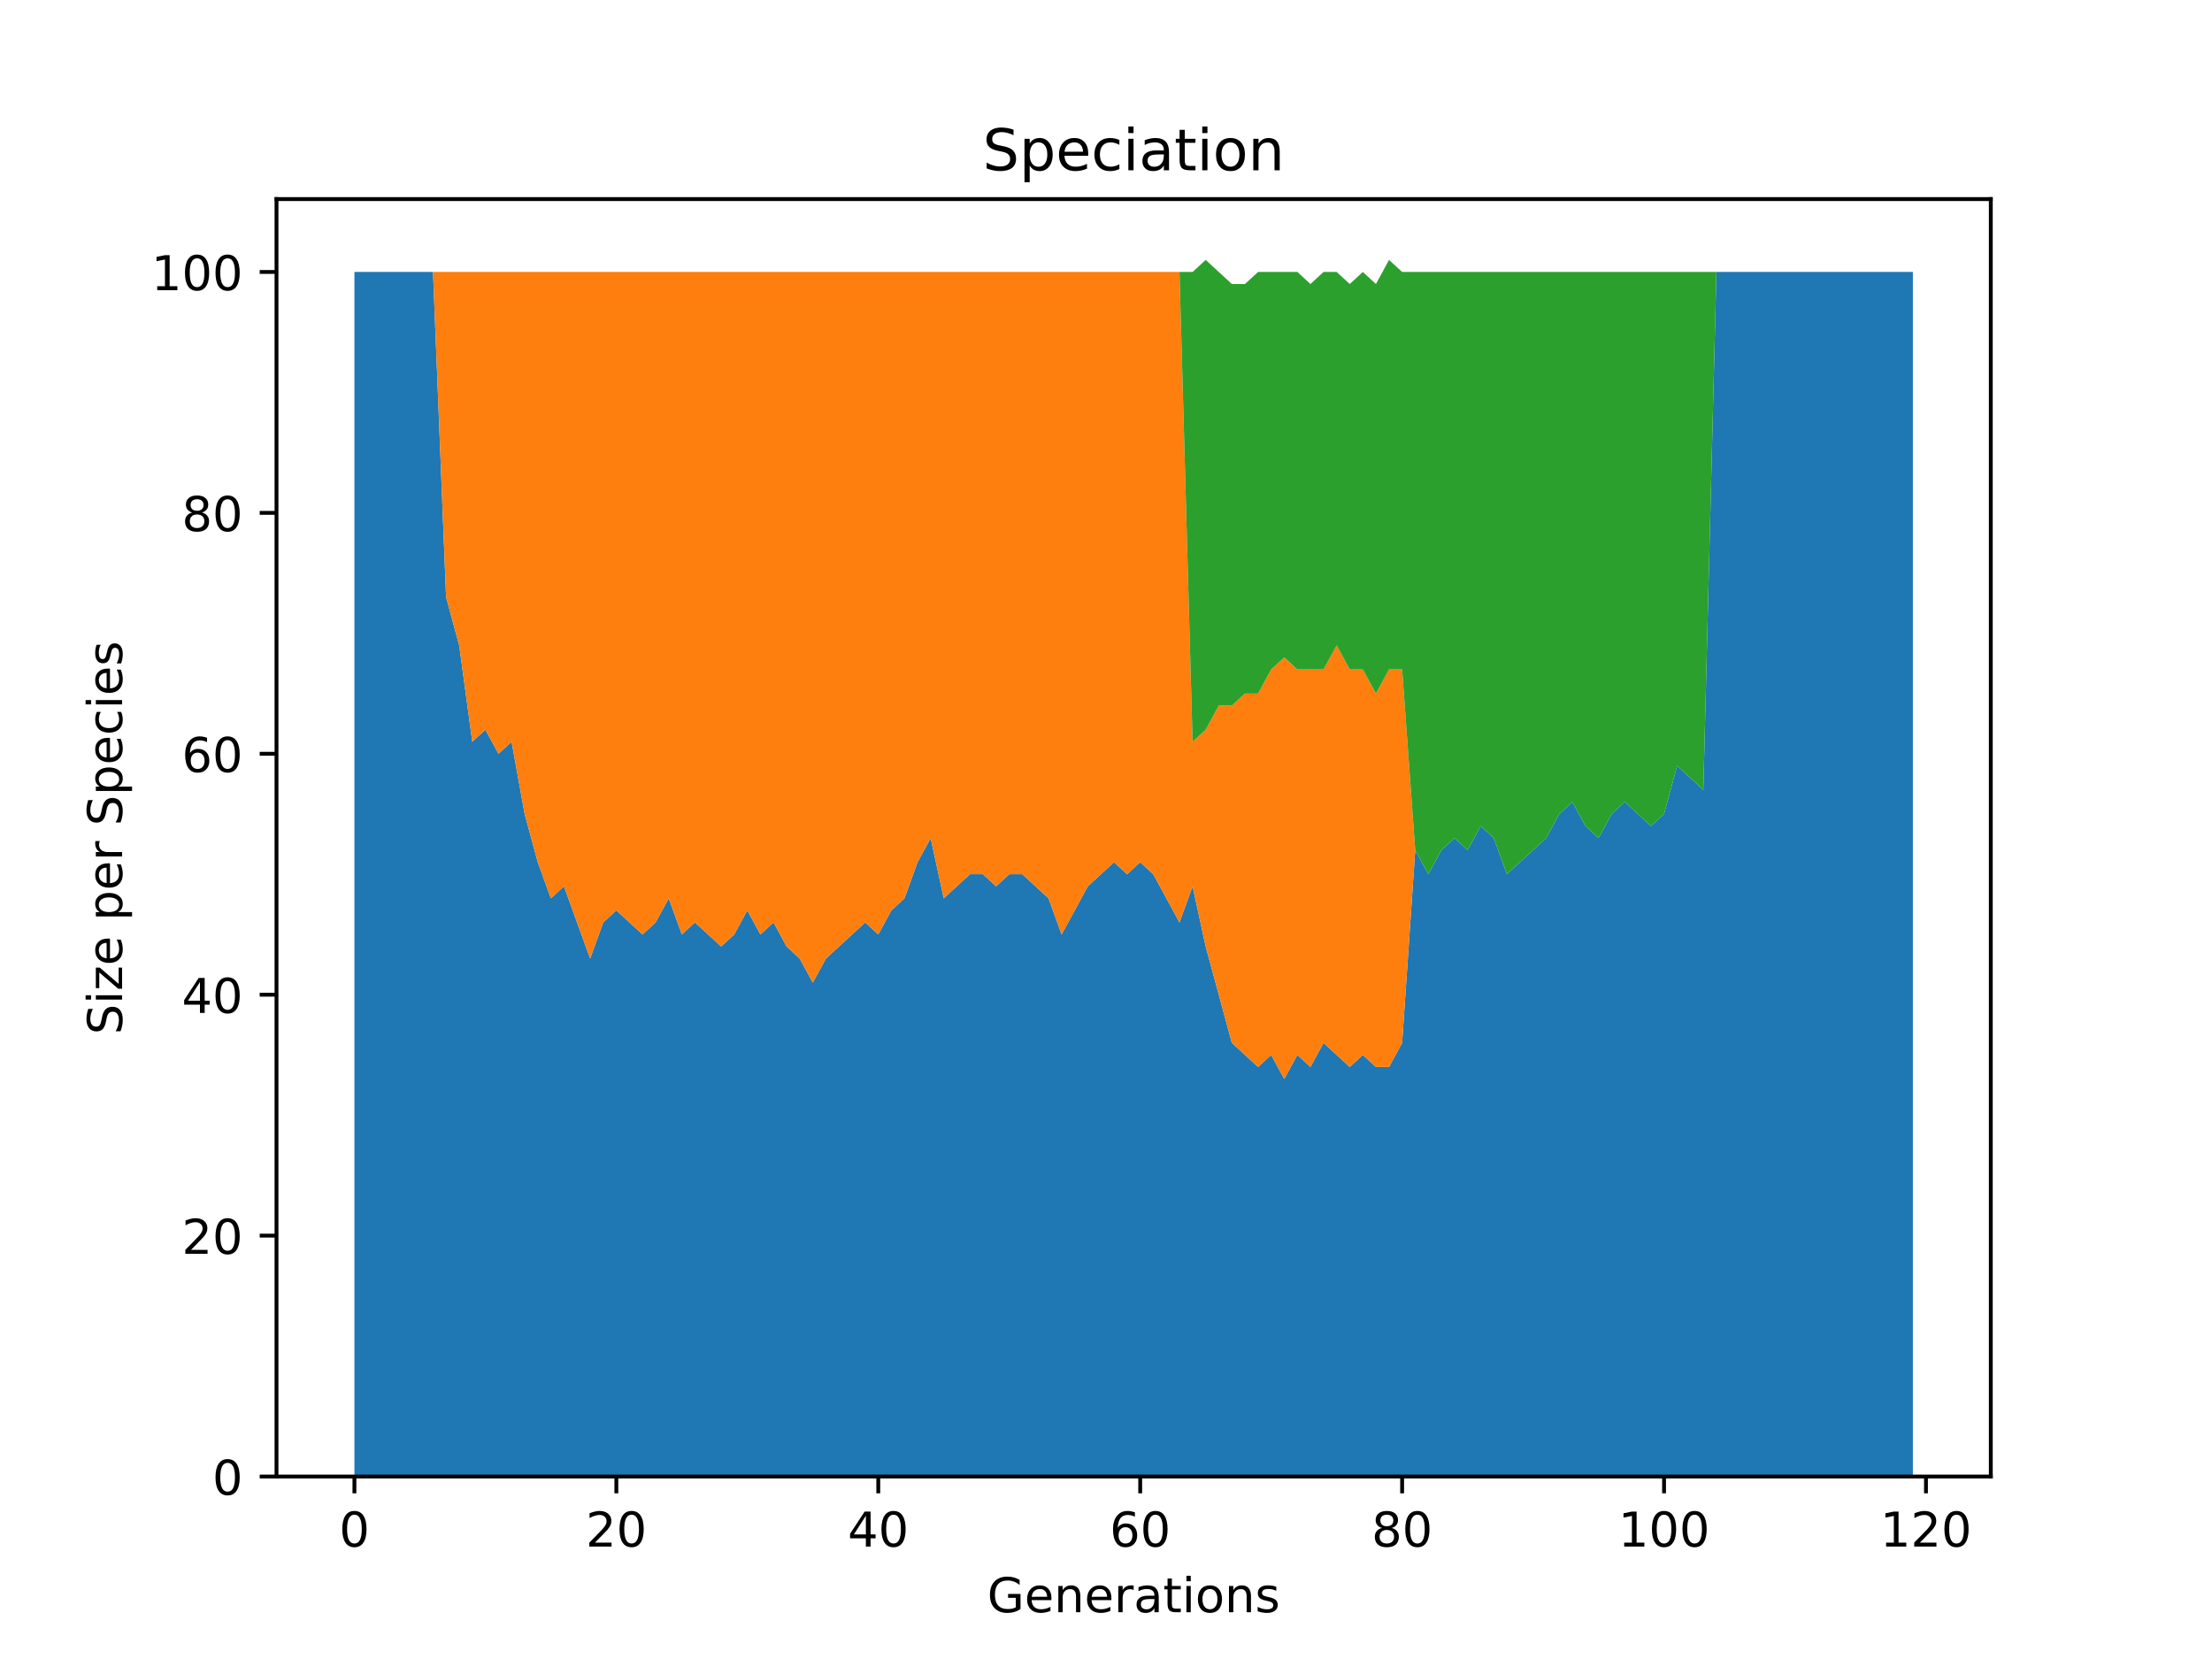 <?xml version="1.0" encoding="utf-8" standalone="no"?>
<!DOCTYPE svg PUBLIC "-//W3C//DTD SVG 1.1//EN"
  "http://www.w3.org/Graphics/SVG/1.1/DTD/svg11.dtd">
<!-- Created with matplotlib (https://matplotlib.org/) -->
<svg height="345.6pt" version="1.1" viewBox="0 0 460.8 345.6" width="460.8pt" xmlns="http://www.w3.org/2000/svg" xmlns:xlink="http://www.w3.org/1999/xlink">
 <defs>
  <style type="text/css">*{stroke-linecap:butt;stroke-linejoin:round;}</style>
 </defs>
 <g id="figure_1">
  <g id="patch_1">
   <path d="M 0 345.6 
L 460.8 345.6 
L 460.8 0 
L 0 0 
z
" style="fill:#ffffff;"/>
  </g>
  <g id="axes_1">
   <g id="patch_2">
    <path d="M 57.6 307.584 
L 414.72 307.584 
L 414.72 41.472 
L 57.6 41.472 
z
" style="fill:#ffffff;"/>
   </g>
   <g id="PolyCollection_1">
    <path clip-path="url(#p648995f7ee)" d="M 73.833 56.653 
L 73.833 307.584 
L 76.561 307.584 
L 79.289 307.584 
L 82.017 307.584 
L 84.745 307.584 
L 87.474 307.584 
L 90.202 307.584 
L 92.93 307.584 
L 95.658 307.584 
L 98.386 307.584 
L 101.115 307.584 
L 103.843 307.584 
L 106.571 307.584 
L 109.299 307.584 
L 112.027 307.584 
L 114.756 307.584 
L 117.484 307.584 
L 120.212 307.584 
L 122.94 307.584 
L 125.668 307.584 
L 128.397 307.584 
L 131.125 307.584 
L 133.853 307.584 
L 136.581 307.584 
L 139.309 307.584 
L 142.037 307.584 
L 144.766 307.584 
L 147.494 307.584 
L 150.222 307.584 
L 152.95 307.584 
L 155.678 307.584 
L 158.407 307.584 
L 161.135 307.584 
L 163.863 307.584 
L 166.591 307.584 
L 169.319 307.584 
L 172.048 307.584 
L 174.776 307.584 
L 177.504 307.584 
L 180.232 307.584 
L 182.96 307.584 
L 185.688 307.584 
L 188.417 307.584 
L 191.145 307.584 
L 193.873 307.584 
L 196.601 307.584 
L 199.329 307.584 
L 202.058 307.584 
L 204.786 307.584 
L 207.514 307.584 
L 210.242 307.584 
L 212.97 307.584 
L 215.699 307.584 
L 218.427 307.584 
L 221.155 307.584 
L 223.883 307.584 
L 226.611 307.584 
L 229.34 307.584 
L 232.068 307.584 
L 234.796 307.584 
L 237.524 307.584 
L 240.252 307.584 
L 242.98 307.584 
L 245.709 307.584 
L 248.437 307.584 
L 251.165 307.584 
L 253.893 307.584 
L 256.621 307.584 
L 259.35 307.584 
L 262.078 307.584 
L 264.806 307.584 
L 267.534 307.584 
L 270.262 307.584 
L 272.991 307.584 
L 275.719 307.584 
L 278.447 307.584 
L 281.175 307.584 
L 283.903 307.584 
L 286.632 307.584 
L 289.36 307.584 
L 292.088 307.584 
L 294.816 307.584 
L 297.544 307.584 
L 300.272 307.584 
L 303.001 307.584 
L 305.729 307.584 
L 308.457 307.584 
L 311.185 307.584 
L 313.913 307.584 
L 316.642 307.584 
L 319.37 307.584 
L 322.098 307.584 
L 324.826 307.584 
L 327.554 307.584 
L 330.283 307.584 
L 333.011 307.584 
L 335.739 307.584 
L 338.467 307.584 
L 341.195 307.584 
L 343.923 307.584 
L 346.652 307.584 
L 349.38 307.584 
L 352.108 307.584 
L 354.836 307.584 
L 357.564 307.584 
L 360.293 307.584 
L 363.021 307.584 
L 365.749 307.584 
L 368.477 307.584 
L 371.205 307.584 
L 373.934 307.584 
L 376.662 307.584 
L 379.39 307.584 
L 382.118 307.584 
L 384.846 307.584 
L 387.575 307.584 
L 390.303 307.584 
L 393.031 307.584 
L 395.759 307.584 
L 398.487 307.584 
L 398.487 56.653 
L 398.487 56.653 
L 395.759 56.653 
L 393.031 56.653 
L 390.303 56.653 
L 387.575 56.653 
L 384.846 56.653 
L 382.118 56.653 
L 379.39 56.653 
L 376.662 56.653 
L 373.934 56.653 
L 371.205 56.653 
L 368.477 56.653 
L 365.749 56.653 
L 363.021 56.653 
L 360.293 56.653 
L 357.564 56.653 
L 354.836 164.554 
L 352.108 162.044 
L 349.38 159.535 
L 346.652 169.572 
L 343.923 172.081 
L 341.195 169.572 
L 338.467 167.063 
L 335.739 169.572 
L 333.011 174.591 
L 330.283 172.081 
L 327.554 167.063 
L 324.826 169.572 
L 322.098 174.591 
L 319.37 177.1 
L 316.642 179.609 
L 313.913 182.119 
L 311.185 174.591 
L 308.457 172.081 
L 305.729 177.1 
L 303.001 174.591 
L 300.272 177.1 
L 297.544 182.119 
L 294.816 177.1 
L 292.088 217.249 
L 289.36 222.268 
L 286.632 222.268 
L 283.903 219.758 
L 281.175 222.268 
L 278.447 219.758 
L 275.719 217.249 
L 272.991 222.268 
L 270.262 219.758 
L 267.534 224.777 
L 264.806 219.758 
L 262.078 222.268 
L 259.35 219.758 
L 256.621 217.249 
L 253.893 207.212 
L 251.165 197.174 
L 248.437 184.628 
L 245.709 192.156 
L 242.98 187.137 
L 240.252 182.119 
L 237.524 179.609 
L 234.796 182.119 
L 232.068 179.609 
L 229.34 182.119 
L 226.611 184.628 
L 223.883 189.647 
L 221.155 194.665 
L 218.427 187.137 
L 215.699 184.628 
L 212.97 182.119 
L 210.242 182.119 
L 207.514 184.628 
L 204.786 182.119 
L 202.058 182.119 
L 199.329 184.628 
L 196.601 187.137 
L 193.873 174.591 
L 191.145 179.609 
L 188.417 187.137 
L 185.688 189.647 
L 182.96 194.665 
L 180.232 192.156 
L 177.504 194.665 
L 174.776 197.174 
L 172.048 199.684 
L 169.319 204.702 
L 166.591 199.684 
L 163.863 197.174 
L 161.135 192.156 
L 158.407 194.665 
L 155.678 189.647 
L 152.95 194.665 
L 150.222 197.174 
L 147.494 194.665 
L 144.766 192.156 
L 142.037 194.665 
L 139.309 187.137 
L 136.581 192.156 
L 133.853 194.665 
L 131.125 192.156 
L 128.397 189.647 
L 125.668 192.156 
L 122.94 199.684 
L 120.212 192.156 
L 117.484 184.628 
L 114.756 187.137 
L 112.027 179.609 
L 109.299 169.572 
L 106.571 154.516 
L 103.843 157.026 
L 101.115 152.007 
L 98.386 154.516 
L 95.658 134.442 
L 92.93 124.405 
L 90.202 56.653 
L 87.474 56.653 
L 84.745 56.653 
L 82.017 56.653 
L 79.289 56.653 
L 76.561 56.653 
L 73.833 56.653 
z
" style="fill:#1f77b4;"/>
   </g>
   <g id="PolyCollection_2">
    <path clip-path="url(#p648995f7ee)" d="M 73.833 56.653 
L 73.833 56.653 
L 76.561 56.653 
L 79.289 56.653 
L 82.017 56.653 
L 84.745 56.653 
L 87.474 56.653 
L 90.202 56.653 
L 92.93 124.405 
L 95.658 134.442 
L 98.386 154.516 
L 101.115 152.007 
L 103.843 157.026 
L 106.571 154.516 
L 109.299 169.572 
L 112.027 179.609 
L 114.756 187.137 
L 117.484 184.628 
L 120.212 192.156 
L 122.94 199.684 
L 125.668 192.156 
L 128.397 189.647 
L 131.125 192.156 
L 133.853 194.665 
L 136.581 192.156 
L 139.309 187.137 
L 142.037 194.665 
L 144.766 192.156 
L 147.494 194.665 
L 150.222 197.174 
L 152.95 194.665 
L 155.678 189.647 
L 158.407 194.665 
L 161.135 192.156 
L 163.863 197.174 
L 166.591 199.684 
L 169.319 204.702 
L 172.048 199.684 
L 174.776 197.174 
L 177.504 194.665 
L 180.232 192.156 
L 182.96 194.665 
L 185.688 189.647 
L 188.417 187.137 
L 191.145 179.609 
L 193.873 174.591 
L 196.601 187.137 
L 199.329 184.628 
L 202.058 182.119 
L 204.786 182.119 
L 207.514 184.628 
L 210.242 182.119 
L 212.97 182.119 
L 215.699 184.628 
L 218.427 187.137 
L 221.155 194.665 
L 223.883 189.647 
L 226.611 184.628 
L 229.34 182.119 
L 232.068 179.609 
L 234.796 182.119 
L 237.524 179.609 
L 240.252 182.119 
L 242.98 187.137 
L 245.709 192.156 
L 248.437 184.628 
L 251.165 197.174 
L 253.893 207.212 
L 256.621 217.249 
L 259.35 219.758 
L 262.078 222.268 
L 264.806 219.758 
L 267.534 224.777 
L 270.262 219.758 
L 272.991 222.268 
L 275.719 217.249 
L 278.447 219.758 
L 281.175 222.268 
L 283.903 219.758 
L 286.632 222.268 
L 289.36 222.268 
L 292.088 217.249 
L 294.816 177.1 
L 297.544 182.119 
L 300.272 177.1 
L 303.001 174.591 
L 305.729 177.1 
L 308.457 172.081 
L 311.185 174.591 
L 313.913 182.119 
L 316.642 179.609 
L 319.37 177.1 
L 322.098 174.591 
L 324.826 169.572 
L 327.554 167.063 
L 330.283 172.081 
L 333.011 174.591 
L 335.739 169.572 
L 338.467 167.063 
L 341.195 169.572 
L 343.923 172.081 
L 346.652 169.572 
L 349.38 159.535 
L 352.108 162.044 
L 354.836 164.554 
L 357.564 56.653 
L 360.293 56.653 
L 363.021 56.653 
L 365.749 56.653 
L 368.477 56.653 
L 371.205 56.653 
L 373.934 56.653 
L 376.662 56.653 
L 379.39 56.653 
L 382.118 56.653 
L 384.846 56.653 
L 387.575 56.653 
L 390.303 56.653 
L 393.031 56.653 
L 395.759 56.653 
L 398.487 56.653 
L 398.487 56.653 
L 398.487 56.653 
L 395.759 56.653 
L 393.031 56.653 
L 390.303 56.653 
L 387.575 56.653 
L 384.846 56.653 
L 382.118 56.653 
L 379.39 56.653 
L 376.662 56.653 
L 373.934 56.653 
L 371.205 56.653 
L 368.477 56.653 
L 365.749 56.653 
L 363.021 56.653 
L 360.293 56.653 
L 357.564 56.653 
L 354.836 164.554 
L 352.108 162.044 
L 349.38 159.535 
L 346.652 169.572 
L 343.923 172.081 
L 341.195 169.572 
L 338.467 167.063 
L 335.739 169.572 
L 333.011 174.591 
L 330.283 172.081 
L 327.554 167.063 
L 324.826 169.572 
L 322.098 174.591 
L 319.37 177.1 
L 316.642 179.609 
L 313.913 182.119 
L 311.185 174.591 
L 308.457 172.081 
L 305.729 177.1 
L 303.001 174.591 
L 300.272 177.1 
L 297.544 182.119 
L 294.816 177.1 
L 292.088 139.46 
L 289.36 139.46 
L 286.632 144.479 
L 283.903 139.46 
L 281.175 139.46 
L 278.447 134.442 
L 275.719 139.46 
L 272.991 139.46 
L 270.262 139.46 
L 267.534 136.951 
L 264.806 139.46 
L 262.078 144.479 
L 259.35 144.479 
L 256.621 146.988 
L 253.893 146.988 
L 251.165 152.007 
L 248.437 154.516 
L 245.709 56.653 
L 242.98 56.653 
L 240.252 56.653 
L 237.524 56.653 
L 234.796 56.653 
L 232.068 56.653 
L 229.34 56.653 
L 226.611 56.653 
L 223.883 56.653 
L 221.155 56.653 
L 218.427 56.653 
L 215.699 56.653 
L 212.97 56.653 
L 210.242 56.653 
L 207.514 56.653 
L 204.786 56.653 
L 202.058 56.653 
L 199.329 56.653 
L 196.601 56.653 
L 193.873 56.653 
L 191.145 56.653 
L 188.417 56.653 
L 185.688 56.653 
L 182.96 56.653 
L 180.232 56.653 
L 177.504 56.653 
L 174.776 56.653 
L 172.048 56.653 
L 169.319 56.653 
L 166.591 56.653 
L 163.863 56.653 
L 161.135 56.653 
L 158.407 56.653 
L 155.678 56.653 
L 152.95 56.653 
L 150.222 56.653 
L 147.494 56.653 
L 144.766 56.653 
L 142.037 56.653 
L 139.309 56.653 
L 136.581 56.653 
L 133.853 56.653 
L 131.125 56.653 
L 128.397 56.653 
L 125.668 56.653 
L 122.94 56.653 
L 120.212 56.653 
L 117.484 56.653 
L 114.756 56.653 
L 112.027 56.653 
L 109.299 56.653 
L 106.571 56.653 
L 103.843 56.653 
L 101.115 56.653 
L 98.386 56.653 
L 95.658 56.653 
L 92.93 56.653 
L 90.202 56.653 
L 87.474 56.653 
L 84.745 56.653 
L 82.017 56.653 
L 79.289 56.653 
L 76.561 56.653 
L 73.833 56.653 
z
" style="fill:#ff7f0e;"/>
   </g>
   <g id="PolyCollection_3">
    <path clip-path="url(#p648995f7ee)" d="M 73.833 56.653 
L 73.833 56.653 
L 76.561 56.653 
L 79.289 56.653 
L 82.017 56.653 
L 84.745 56.653 
L 87.474 56.653 
L 90.202 56.653 
L 92.93 56.653 
L 95.658 56.653 
L 98.386 56.653 
L 101.115 56.653 
L 103.843 56.653 
L 106.571 56.653 
L 109.299 56.653 
L 112.027 56.653 
L 114.756 56.653 
L 117.484 56.653 
L 120.212 56.653 
L 122.94 56.653 
L 125.668 56.653 
L 128.397 56.653 
L 131.125 56.653 
L 133.853 56.653 
L 136.581 56.653 
L 139.309 56.653 
L 142.037 56.653 
L 144.766 56.653 
L 147.494 56.653 
L 150.222 56.653 
L 152.95 56.653 
L 155.678 56.653 
L 158.407 56.653 
L 161.135 56.653 
L 163.863 56.653 
L 166.591 56.653 
L 169.319 56.653 
L 172.048 56.653 
L 174.776 56.653 
L 177.504 56.653 
L 180.232 56.653 
L 182.96 56.653 
L 185.688 56.653 
L 188.417 56.653 
L 191.145 56.653 
L 193.873 56.653 
L 196.601 56.653 
L 199.329 56.653 
L 202.058 56.653 
L 204.786 56.653 
L 207.514 56.653 
L 210.242 56.653 
L 212.97 56.653 
L 215.699 56.653 
L 218.427 56.653 
L 221.155 56.653 
L 223.883 56.653 
L 226.611 56.653 
L 229.34 56.653 
L 232.068 56.653 
L 234.796 56.653 
L 237.524 56.653 
L 240.252 56.653 
L 242.98 56.653 
L 245.709 56.653 
L 248.437 154.516 
L 251.165 152.007 
L 253.893 146.988 
L 256.621 146.988 
L 259.35 144.479 
L 262.078 144.479 
L 264.806 139.46 
L 267.534 136.951 
L 270.262 139.46 
L 272.991 139.46 
L 275.719 139.46 
L 278.447 134.442 
L 281.175 139.46 
L 283.903 139.46 
L 286.632 144.479 
L 289.36 139.46 
L 292.088 139.46 
L 294.816 177.1 
L 297.544 182.119 
L 300.272 177.1 
L 303.001 174.591 
L 305.729 177.1 
L 308.457 172.081 
L 311.185 174.591 
L 313.913 182.119 
L 316.642 179.609 
L 319.37 177.1 
L 322.098 174.591 
L 324.826 169.572 
L 327.554 167.063 
L 330.283 172.081 
L 333.011 174.591 
L 335.739 169.572 
L 338.467 167.063 
L 341.195 169.572 
L 343.923 172.081 
L 346.652 169.572 
L 349.38 159.535 
L 352.108 162.044 
L 354.836 164.554 
L 357.564 56.653 
L 360.293 56.653 
L 363.021 56.653 
L 365.749 56.653 
L 368.477 56.653 
L 371.205 56.653 
L 373.934 56.653 
L 376.662 56.653 
L 379.39 56.653 
L 382.118 56.653 
L 384.846 56.653 
L 387.575 56.653 
L 390.303 56.653 
L 393.031 56.653 
L 395.759 56.653 
L 398.487 56.653 
L 398.487 56.653 
L 398.487 56.653 
L 395.759 56.653 
L 393.031 56.653 
L 390.303 56.653 
L 387.575 56.653 
L 384.846 56.653 
L 382.118 56.653 
L 379.39 56.653 
L 376.662 56.653 
L 373.934 56.653 
L 371.205 56.653 
L 368.477 56.653 
L 365.749 56.653 
L 363.021 56.653 
L 360.293 56.653 
L 357.564 56.653 
L 354.836 56.653 
L 352.108 56.653 
L 349.38 56.653 
L 346.652 56.653 
L 343.923 56.653 
L 341.195 56.653 
L 338.467 56.653 
L 335.739 56.653 
L 333.011 56.653 
L 330.283 56.653 
L 327.554 56.653 
L 324.826 56.653 
L 322.098 56.653 
L 319.37 56.653 
L 316.642 56.653 
L 313.913 56.653 
L 311.185 56.653 
L 308.457 56.653 
L 305.729 56.653 
L 303.001 56.653 
L 300.272 56.653 
L 297.544 56.653 
L 294.816 56.653 
L 292.088 56.653 
L 289.36 54.144 
L 286.632 59.163 
L 283.903 56.653 
L 281.175 59.163 
L 278.447 56.653 
L 275.719 56.653 
L 272.991 59.163 
L 270.262 56.653 
L 267.534 56.653 
L 264.806 56.653 
L 262.078 56.653 
L 259.35 59.163 
L 256.621 59.163 
L 253.893 56.653 
L 251.165 54.144 
L 248.437 56.653 
L 245.709 56.653 
L 242.98 56.653 
L 240.252 56.653 
L 237.524 56.653 
L 234.796 56.653 
L 232.068 56.653 
L 229.34 56.653 
L 226.611 56.653 
L 223.883 56.653 
L 221.155 56.653 
L 218.427 56.653 
L 215.699 56.653 
L 212.97 56.653 
L 210.242 56.653 
L 207.514 56.653 
L 204.786 56.653 
L 202.058 56.653 
L 199.329 56.653 
L 196.601 56.653 
L 193.873 56.653 
L 191.145 56.653 
L 188.417 56.653 
L 185.688 56.653 
L 182.96 56.653 
L 180.232 56.653 
L 177.504 56.653 
L 174.776 56.653 
L 172.048 56.653 
L 169.319 56.653 
L 166.591 56.653 
L 163.863 56.653 
L 161.135 56.653 
L 158.407 56.653 
L 155.678 56.653 
L 152.95 56.653 
L 150.222 56.653 
L 147.494 56.653 
L 144.766 56.653 
L 142.037 56.653 
L 139.309 56.653 
L 136.581 56.653 
L 133.853 56.653 
L 131.125 56.653 
L 128.397 56.653 
L 125.668 56.653 
L 122.94 56.653 
L 120.212 56.653 
L 117.484 56.653 
L 114.756 56.653 
L 112.027 56.653 
L 109.299 56.653 
L 106.571 56.653 
L 103.843 56.653 
L 101.115 56.653 
L 98.386 56.653 
L 95.658 56.653 
L 92.93 56.653 
L 90.202 56.653 
L 87.474 56.653 
L 84.745 56.653 
L 82.017 56.653 
L 79.289 56.653 
L 76.561 56.653 
L 73.833 56.653 
z
" style="fill:#2ca02c;"/>
   </g>
   <g id="matplotlib.axis_1">
    <g id="xtick_1">
     <g id="line2d_1">
      <defs>
       <path d="M 0 0 
L 0 3.5 
" id="ma974fd7ee0" style="stroke:#000000;stroke-width:0.8;"/>
      </defs>
      <g>
       <use style="stroke:#000000;stroke-width:0.8;" x="73.833" xlink:href="#ma974fd7ee0" y="307.584"/>
      </g>
     </g>
     <g id="text_1">
      <!-- 0 -->
      <g transform="translate(70.651 322.182)scale(0.1 -0.1)">
       <defs>
        <path d="M 31.781 66.406 
Q 24.172 66.406 20.328 58.906 
Q 16.5 51.422 16.5 36.375 
Q 16.5 21.391 20.328 13.891 
Q 24.172 6.391 31.781 6.391 
Q 39.453 6.391 43.281 13.891 
Q 47.125 21.391 47.125 36.375 
Q 47.125 51.422 43.281 58.906 
Q 39.453 66.406 31.781 66.406 
z
M 31.781 74.219 
Q 44.047 74.219 50.516 64.516 
Q 56.984 54.828 56.984 36.375 
Q 56.984 17.969 50.516 8.266 
Q 44.047 -1.422 31.781 -1.422 
Q 19.531 -1.422 13.062 8.266 
Q 6.594 17.969 6.594 36.375 
Q 6.594 54.828 13.062 64.516 
Q 19.531 74.219 31.781 74.219 
z
" id="DejaVuSans-48"/>
       </defs>
       <use xlink:href="#DejaVuSans-48"/>
      </g>
     </g>
    </g>
    <g id="xtick_2">
     <g id="line2d_2">
      <g>
       <use style="stroke:#000000;stroke-width:0.8;" x="128.397" xlink:href="#ma974fd7ee0" y="307.584"/>
      </g>
     </g>
     <g id="text_2">
      <!-- 20 -->
      <g transform="translate(122.034 322.182)scale(0.1 -0.1)">
       <defs>
        <path d="M 19.188 8.297 
L 53.609 8.297 
L 53.609 0 
L 7.328 0 
L 7.328 8.297 
Q 12.938 14.109 22.625 23.891 
Q 32.328 33.688 34.812 36.531 
Q 39.547 41.844 41.422 45.531 
Q 43.312 49.219 43.312 52.781 
Q 43.312 58.594 39.234 62.25 
Q 35.156 65.922 28.609 65.922 
Q 23.969 65.922 18.812 64.312 
Q 13.672 62.703 7.812 59.422 
L 7.812 69.391 
Q 13.766 71.781 18.938 73 
Q 24.125 74.219 28.422 74.219 
Q 39.75 74.219 46.484 68.547 
Q 53.219 62.891 53.219 53.422 
Q 53.219 48.922 51.531 44.891 
Q 49.859 40.875 45.406 35.406 
Q 44.188 33.984 37.641 27.219 
Q 31.109 20.453 19.188 8.297 
z
" id="DejaVuSans-50"/>
       </defs>
       <use xlink:href="#DejaVuSans-50"/>
       <use x="63.623" xlink:href="#DejaVuSans-48"/>
      </g>
     </g>
    </g>
    <g id="xtick_3">
     <g id="line2d_3">
      <g>
       <use style="stroke:#000000;stroke-width:0.8;" x="182.96" xlink:href="#ma974fd7ee0" y="307.584"/>
      </g>
     </g>
     <g id="text_3">
      <!-- 40 -->
      <g transform="translate(176.598 322.182)scale(0.1 -0.1)">
       <defs>
        <path d="M 37.797 64.312 
L 12.891 25.391 
L 37.797 25.391 
z
M 35.203 72.906 
L 47.609 72.906 
L 47.609 25.391 
L 58.016 25.391 
L 58.016 17.188 
L 47.609 17.188 
L 47.609 0 
L 37.797 0 
L 37.797 17.188 
L 4.891 17.188 
L 4.891 26.703 
z
" id="DejaVuSans-52"/>
       </defs>
       <use xlink:href="#DejaVuSans-52"/>
       <use x="63.623" xlink:href="#DejaVuSans-48"/>
      </g>
     </g>
    </g>
    <g id="xtick_4">
     <g id="line2d_4">
      <g>
       <use style="stroke:#000000;stroke-width:0.8;" x="237.524" xlink:href="#ma974fd7ee0" y="307.584"/>
      </g>
     </g>
     <g id="text_4">
      <!-- 60 -->
      <g transform="translate(231.162 322.182)scale(0.1 -0.1)">
       <defs>
        <path d="M 33.016 40.375 
Q 26.375 40.375 22.484 35.828 
Q 18.609 31.297 18.609 23.391 
Q 18.609 15.531 22.484 10.953 
Q 26.375 6.391 33.016 6.391 
Q 39.656 6.391 43.531 10.953 
Q 47.406 15.531 47.406 23.391 
Q 47.406 31.297 43.531 35.828 
Q 39.656 40.375 33.016 40.375 
z
M 52.594 71.297 
L 52.594 62.312 
Q 48.875 64.062 45.094 64.984 
Q 41.312 65.922 37.594 65.922 
Q 27.828 65.922 22.672 59.328 
Q 17.531 52.734 16.797 39.406 
Q 19.672 43.656 24.016 45.922 
Q 28.375 48.188 33.594 48.188 
Q 44.578 48.188 50.953 41.516 
Q 57.328 34.859 57.328 23.391 
Q 57.328 12.156 50.688 5.359 
Q 44.047 -1.422 33.016 -1.422 
Q 20.359 -1.422 13.672 8.266 
Q 6.984 17.969 6.984 36.375 
Q 6.984 53.656 15.188 63.938 
Q 23.391 74.219 37.203 74.219 
Q 40.922 74.219 44.703 73.484 
Q 48.484 72.75 52.594 71.297 
z
" id="DejaVuSans-54"/>
       </defs>
       <use xlink:href="#DejaVuSans-54"/>
       <use x="63.623" xlink:href="#DejaVuSans-48"/>
      </g>
     </g>
    </g>
    <g id="xtick_5">
     <g id="line2d_5">
      <g>
       <use style="stroke:#000000;stroke-width:0.8;" x="292.088" xlink:href="#ma974fd7ee0" y="307.584"/>
      </g>
     </g>
     <g id="text_5">
      <!-- 80 -->
      <g transform="translate(285.725 322.182)scale(0.1 -0.1)">
       <defs>
        <path d="M 31.781 34.625 
Q 24.75 34.625 20.719 30.859 
Q 16.703 27.094 16.703 20.516 
Q 16.703 13.922 20.719 10.156 
Q 24.75 6.391 31.781 6.391 
Q 38.812 6.391 42.859 10.172 
Q 46.922 13.969 46.922 20.516 
Q 46.922 27.094 42.891 30.859 
Q 38.875 34.625 31.781 34.625 
z
M 21.922 38.812 
Q 15.578 40.375 12.031 44.719 
Q 8.5 49.078 8.5 55.328 
Q 8.5 64.062 14.719 69.141 
Q 20.953 74.219 31.781 74.219 
Q 42.672 74.219 48.875 69.141 
Q 55.078 64.062 55.078 55.328 
Q 55.078 49.078 51.531 44.719 
Q 48 40.375 41.703 38.812 
Q 48.828 37.156 52.797 32.312 
Q 56.781 27.484 56.781 20.516 
Q 56.781 9.906 50.312 4.234 
Q 43.844 -1.422 31.781 -1.422 
Q 19.734 -1.422 13.25 4.234 
Q 6.781 9.906 6.781 20.516 
Q 6.781 27.484 10.781 32.312 
Q 14.797 37.156 21.922 38.812 
z
M 18.312 54.391 
Q 18.312 48.734 21.844 45.562 
Q 25.391 42.391 31.781 42.391 
Q 38.141 42.391 41.719 45.562 
Q 45.312 48.734 45.312 54.391 
Q 45.312 60.062 41.719 63.234 
Q 38.141 66.406 31.781 66.406 
Q 25.391 66.406 21.844 63.234 
Q 18.312 60.062 18.312 54.391 
z
" id="DejaVuSans-56"/>
       </defs>
       <use xlink:href="#DejaVuSans-56"/>
       <use x="63.623" xlink:href="#DejaVuSans-48"/>
      </g>
     </g>
    </g>
    <g id="xtick_6">
     <g id="line2d_6">
      <g>
       <use style="stroke:#000000;stroke-width:0.8;" x="346.652" xlink:href="#ma974fd7ee0" y="307.584"/>
      </g>
     </g>
     <g id="text_6">
      <!-- 100 -->
      <g transform="translate(337.108 322.182)scale(0.1 -0.1)">
       <defs>
        <path d="M 12.406 8.297 
L 28.516 8.297 
L 28.516 63.922 
L 10.984 60.406 
L 10.984 69.391 
L 28.422 72.906 
L 38.281 72.906 
L 38.281 8.297 
L 54.391 8.297 
L 54.391 0 
L 12.406 0 
z
" id="DejaVuSans-49"/>
       </defs>
       <use xlink:href="#DejaVuSans-49"/>
       <use x="63.623" xlink:href="#DejaVuSans-48"/>
       <use x="127.246" xlink:href="#DejaVuSans-48"/>
      </g>
     </g>
    </g>
    <g id="xtick_7">
     <g id="line2d_7">
      <g>
       <use style="stroke:#000000;stroke-width:0.8;" x="401.215" xlink:href="#ma974fd7ee0" y="307.584"/>
      </g>
     </g>
     <g id="text_7">
      <!-- 120 -->
      <g transform="translate(391.672 322.182)scale(0.1 -0.1)">
       <use xlink:href="#DejaVuSans-49"/>
       <use x="63.623" xlink:href="#DejaVuSans-50"/>
       <use x="127.246" xlink:href="#DejaVuSans-48"/>
      </g>
     </g>
    </g>
    <g id="text_8">
     <!-- Generations -->
     <g transform="translate(205.662 335.861)scale(0.1 -0.1)">
      <defs>
       <path d="M 59.516 10.406 
L 59.516 29.984 
L 43.406 29.984 
L 43.406 38.094 
L 69.281 38.094 
L 69.281 6.781 
Q 63.578 2.734 56.688 0.656 
Q 49.812 -1.422 42 -1.422 
Q 24.906 -1.422 15.25 8.562 
Q 5.609 18.562 5.609 36.375 
Q 5.609 54.25 15.25 64.234 
Q 24.906 74.219 42 74.219 
Q 49.125 74.219 55.547 72.453 
Q 61.969 70.703 67.391 67.281 
L 67.391 56.781 
Q 61.922 61.422 55.766 63.766 
Q 49.609 66.109 42.828 66.109 
Q 29.438 66.109 22.719 58.641 
Q 16.016 51.172 16.016 36.375 
Q 16.016 21.625 22.719 14.156 
Q 29.438 6.688 42.828 6.688 
Q 48.047 6.688 52.141 7.594 
Q 56.25 8.5 59.516 10.406 
z
" id="DejaVuSans-71"/>
       <path d="M 56.203 29.594 
L 56.203 25.203 
L 14.891 25.203 
Q 15.484 15.922 20.484 11.062 
Q 25.484 6.203 34.422 6.203 
Q 39.594 6.203 44.453 7.469 
Q 49.312 8.734 54.109 11.281 
L 54.109 2.781 
Q 49.266 0.734 44.188 -0.344 
Q 39.109 -1.422 33.891 -1.422 
Q 20.797 -1.422 13.156 6.188 
Q 5.516 13.812 5.516 26.812 
Q 5.516 40.234 12.766 48.109 
Q 20.016 56 32.328 56 
Q 43.359 56 49.781 48.891 
Q 56.203 41.797 56.203 29.594 
z
M 47.219 32.234 
Q 47.125 39.594 43.094 43.984 
Q 39.062 48.391 32.422 48.391 
Q 24.906 48.391 20.391 44.141 
Q 15.875 39.891 15.188 32.172 
z
" id="DejaVuSans-101"/>
       <path d="M 54.891 33.016 
L 54.891 0 
L 45.906 0 
L 45.906 32.719 
Q 45.906 40.484 42.875 44.328 
Q 39.844 48.188 33.797 48.188 
Q 26.516 48.188 22.312 43.547 
Q 18.109 38.922 18.109 30.906 
L 18.109 0 
L 9.078 0 
L 9.078 54.688 
L 18.109 54.688 
L 18.109 46.188 
Q 21.344 51.125 25.703 53.562 
Q 30.078 56 35.797 56 
Q 45.219 56 50.047 50.172 
Q 54.891 44.344 54.891 33.016 
z
" id="DejaVuSans-110"/>
       <path d="M 41.109 46.297 
Q 39.594 47.172 37.812 47.578 
Q 36.031 48 33.891 48 
Q 26.266 48 22.188 43.047 
Q 18.109 38.094 18.109 28.812 
L 18.109 0 
L 9.078 0 
L 9.078 54.688 
L 18.109 54.688 
L 18.109 46.188 
Q 20.953 51.172 25.484 53.578 
Q 30.031 56 36.531 56 
Q 37.453 56 38.578 55.875 
Q 39.703 55.766 41.062 55.516 
z
" id="DejaVuSans-114"/>
       <path d="M 34.281 27.484 
Q 23.391 27.484 19.188 25 
Q 14.984 22.516 14.984 16.5 
Q 14.984 11.719 18.141 8.906 
Q 21.297 6.109 26.703 6.109 
Q 34.188 6.109 38.703 11.406 
Q 43.219 16.703 43.219 25.484 
L 43.219 27.484 
z
M 52.203 31.203 
L 52.203 0 
L 43.219 0 
L 43.219 8.297 
Q 40.141 3.328 35.547 0.953 
Q 30.953 -1.422 24.312 -1.422 
Q 15.922 -1.422 10.953 3.297 
Q 6 8.016 6 15.922 
Q 6 25.141 12.172 29.828 
Q 18.359 34.516 30.609 34.516 
L 43.219 34.516 
L 43.219 35.406 
Q 43.219 41.609 39.141 45 
Q 35.062 48.391 27.688 48.391 
Q 23 48.391 18.547 47.266 
Q 14.109 46.141 10.016 43.891 
L 10.016 52.203 
Q 14.938 54.109 19.578 55.047 
Q 24.219 56 28.609 56 
Q 40.484 56 46.344 49.844 
Q 52.203 43.703 52.203 31.203 
z
" id="DejaVuSans-97"/>
       <path d="M 18.312 70.219 
L 18.312 54.688 
L 36.812 54.688 
L 36.812 47.703 
L 18.312 47.703 
L 18.312 18.016 
Q 18.312 11.328 20.141 9.422 
Q 21.969 7.516 27.594 7.516 
L 36.812 7.516 
L 36.812 0 
L 27.594 0 
Q 17.188 0 13.234 3.875 
Q 9.281 7.766 9.281 18.016 
L 9.281 47.703 
L 2.688 47.703 
L 2.688 54.688 
L 9.281 54.688 
L 9.281 70.219 
z
" id="DejaVuSans-116"/>
       <path d="M 9.422 54.688 
L 18.406 54.688 
L 18.406 0 
L 9.422 0 
z
M 9.422 75.984 
L 18.406 75.984 
L 18.406 64.594 
L 9.422 64.594 
z
" id="DejaVuSans-105"/>
       <path d="M 30.609 48.391 
Q 23.391 48.391 19.188 42.75 
Q 14.984 37.109 14.984 27.297 
Q 14.984 17.484 19.156 11.844 
Q 23.344 6.203 30.609 6.203 
Q 37.797 6.203 41.984 11.859 
Q 46.188 17.531 46.188 27.297 
Q 46.188 37.016 41.984 42.703 
Q 37.797 48.391 30.609 48.391 
z
M 30.609 56 
Q 42.328 56 49.016 48.375 
Q 55.719 40.766 55.719 27.297 
Q 55.719 13.875 49.016 6.219 
Q 42.328 -1.422 30.609 -1.422 
Q 18.844 -1.422 12.172 6.219 
Q 5.516 13.875 5.516 27.297 
Q 5.516 40.766 12.172 48.375 
Q 18.844 56 30.609 56 
z
" id="DejaVuSans-111"/>
       <path d="M 44.281 53.078 
L 44.281 44.578 
Q 40.484 46.531 36.375 47.5 
Q 32.281 48.484 27.875 48.484 
Q 21.188 48.484 17.844 46.438 
Q 14.5 44.391 14.5 40.281 
Q 14.5 37.156 16.891 35.375 
Q 19.281 33.594 26.516 31.984 
L 29.594 31.297 
Q 39.156 29.25 43.188 25.516 
Q 47.219 21.781 47.219 15.094 
Q 47.219 7.469 41.188 3.016 
Q 35.156 -1.422 24.609 -1.422 
Q 20.219 -1.422 15.453 -0.562 
Q 10.688 0.297 5.422 2 
L 5.422 11.281 
Q 10.406 8.688 15.234 7.391 
Q 20.062 6.109 24.812 6.109 
Q 31.156 6.109 34.562 8.281 
Q 37.984 10.453 37.984 14.406 
Q 37.984 18.062 35.516 20.016 
Q 33.062 21.969 24.703 23.781 
L 21.578 24.516 
Q 13.234 26.266 9.516 29.906 
Q 5.812 33.547 5.812 39.891 
Q 5.812 47.609 11.281 51.797 
Q 16.75 56 26.812 56 
Q 31.781 56 36.172 55.266 
Q 40.578 54.547 44.281 53.078 
z
" id="DejaVuSans-115"/>
      </defs>
      <use xlink:href="#DejaVuSans-71"/>
      <use x="77.49" xlink:href="#DejaVuSans-101"/>
      <use x="139.014" xlink:href="#DejaVuSans-110"/>
      <use x="202.393" xlink:href="#DejaVuSans-101"/>
      <use x="263.916" xlink:href="#DejaVuSans-114"/>
      <use x="305.029" xlink:href="#DejaVuSans-97"/>
      <use x="366.309" xlink:href="#DejaVuSans-116"/>
      <use x="405.518" xlink:href="#DejaVuSans-105"/>
      <use x="433.301" xlink:href="#DejaVuSans-111"/>
      <use x="494.482" xlink:href="#DejaVuSans-110"/>
      <use x="557.861" xlink:href="#DejaVuSans-115"/>
     </g>
    </g>
   </g>
   <g id="matplotlib.axis_2">
    <g id="ytick_1">
     <g id="line2d_8">
      <defs>
       <path d="M 0 0 
L -3.5 0 
" id="m5c49c559a1" style="stroke:#000000;stroke-width:0.8;"/>
      </defs>
      <g>
       <use style="stroke:#000000;stroke-width:0.8;" x="57.6" xlink:href="#m5c49c559a1" y="307.584"/>
      </g>
     </g>
     <g id="text_9">
      <!-- 0 -->
      <g transform="translate(44.237 311.383)scale(0.1 -0.1)">
       <use xlink:href="#DejaVuSans-48"/>
      </g>
     </g>
    </g>
    <g id="ytick_2">
     <g id="line2d_9">
      <g>
       <use style="stroke:#000000;stroke-width:0.8;" x="57.6" xlink:href="#m5c49c559a1" y="257.398"/>
      </g>
     </g>
     <g id="text_10">
      <!-- 20 -->
      <g transform="translate(37.875 261.197)scale(0.1 -0.1)">
       <use xlink:href="#DejaVuSans-50"/>
       <use x="63.623" xlink:href="#DejaVuSans-48"/>
      </g>
     </g>
    </g>
    <g id="ytick_3">
     <g id="line2d_10">
      <g>
       <use style="stroke:#000000;stroke-width:0.8;" x="57.6" xlink:href="#m5c49c559a1" y="207.212"/>
      </g>
     </g>
     <g id="text_11">
      <!-- 40 -->
      <g transform="translate(37.875 211.011)scale(0.1 -0.1)">
       <use xlink:href="#DejaVuSans-52"/>
       <use x="63.623" xlink:href="#DejaVuSans-48"/>
      </g>
     </g>
    </g>
    <g id="ytick_4">
     <g id="line2d_11">
      <g>
       <use style="stroke:#000000;stroke-width:0.8;" x="57.6" xlink:href="#m5c49c559a1" y="157.026"/>
      </g>
     </g>
     <g id="text_12">
      <!-- 60 -->
      <g transform="translate(37.875 160.825)scale(0.1 -0.1)">
       <use xlink:href="#DejaVuSans-54"/>
       <use x="63.623" xlink:href="#DejaVuSans-48"/>
      </g>
     </g>
    </g>
    <g id="ytick_5">
     <g id="line2d_12">
      <g>
       <use style="stroke:#000000;stroke-width:0.8;" x="57.6" xlink:href="#m5c49c559a1" y="106.839"/>
      </g>
     </g>
     <g id="text_13">
      <!-- 80 -->
      <g transform="translate(37.875 110.639)scale(0.1 -0.1)">
       <use xlink:href="#DejaVuSans-56"/>
       <use x="63.623" xlink:href="#DejaVuSans-48"/>
      </g>
     </g>
    </g>
    <g id="ytick_6">
     <g id="line2d_13">
      <g>
       <use style="stroke:#000000;stroke-width:0.8;" x="57.6" xlink:href="#m5c49c559a1" y="56.653"/>
      </g>
     </g>
     <g id="text_14">
      <!-- 100 -->
      <g transform="translate(31.512 60.453)scale(0.1 -0.1)">
       <use xlink:href="#DejaVuSans-49"/>
       <use x="63.623" xlink:href="#DejaVuSans-48"/>
       <use x="127.246" xlink:href="#DejaVuSans-48"/>
      </g>
     </g>
    </g>
    <g id="text_15">
     <!-- Size per Species -->
     <g transform="translate(25.433 215.521)rotate(-90)scale(0.1 -0.1)">
      <defs>
       <path d="M 53.516 70.516 
L 53.516 60.891 
Q 47.906 63.578 42.922 64.891 
Q 37.938 66.219 33.297 66.219 
Q 25.25 66.219 20.875 63.094 
Q 16.5 59.969 16.5 54.203 
Q 16.5 49.359 19.406 46.891 
Q 22.312 44.438 30.422 42.922 
L 36.375 41.703 
Q 47.406 39.594 52.656 34.297 
Q 57.906 29 57.906 20.125 
Q 57.906 9.516 50.797 4.047 
Q 43.703 -1.422 29.984 -1.422 
Q 24.812 -1.422 18.969 -0.25 
Q 13.141 0.922 6.891 3.219 
L 6.891 13.375 
Q 12.891 10.016 18.656 8.297 
Q 24.422 6.594 29.984 6.594 
Q 38.422 6.594 43.016 9.906 
Q 47.609 13.234 47.609 19.391 
Q 47.609 24.75 44.312 27.781 
Q 41.016 30.812 33.5 32.328 
L 27.484 33.5 
Q 16.453 35.688 11.516 40.375 
Q 6.594 45.062 6.594 53.422 
Q 6.594 63.094 13.406 68.656 
Q 20.219 74.219 32.172 74.219 
Q 37.312 74.219 42.625 73.281 
Q 47.953 72.359 53.516 70.516 
z
" id="DejaVuSans-83"/>
       <path d="M 5.516 54.688 
L 48.188 54.688 
L 48.188 46.484 
L 14.406 7.172 
L 48.188 7.172 
L 48.188 0 
L 4.297 0 
L 4.297 8.203 
L 38.094 47.516 
L 5.516 47.516 
z
" id="DejaVuSans-122"/>
       <path id="DejaVuSans-32"/>
       <path d="M 18.109 8.203 
L 18.109 -20.797 
L 9.078 -20.797 
L 9.078 54.688 
L 18.109 54.688 
L 18.109 46.391 
Q 20.953 51.266 25.266 53.625 
Q 29.594 56 35.594 56 
Q 45.562 56 51.781 48.094 
Q 58.016 40.188 58.016 27.297 
Q 58.016 14.406 51.781 6.484 
Q 45.562 -1.422 35.594 -1.422 
Q 29.594 -1.422 25.266 0.953 
Q 20.953 3.328 18.109 8.203 
z
M 48.688 27.297 
Q 48.688 37.203 44.609 42.844 
Q 40.531 48.484 33.406 48.484 
Q 26.266 48.484 22.188 42.844 
Q 18.109 37.203 18.109 27.297 
Q 18.109 17.391 22.188 11.75 
Q 26.266 6.109 33.406 6.109 
Q 40.531 6.109 44.609 11.75 
Q 48.688 17.391 48.688 27.297 
z
" id="DejaVuSans-112"/>
       <path d="M 48.781 52.594 
L 48.781 44.188 
Q 44.969 46.297 41.141 47.344 
Q 37.312 48.391 33.406 48.391 
Q 24.656 48.391 19.812 42.844 
Q 14.984 37.312 14.984 27.297 
Q 14.984 17.281 19.812 11.734 
Q 24.656 6.203 33.406 6.203 
Q 37.312 6.203 41.141 7.25 
Q 44.969 8.297 48.781 10.406 
L 48.781 2.094 
Q 45.016 0.344 40.984 -0.531 
Q 36.969 -1.422 32.422 -1.422 
Q 20.062 -1.422 12.781 6.344 
Q 5.516 14.109 5.516 27.297 
Q 5.516 40.672 12.859 48.328 
Q 20.219 56 33.016 56 
Q 37.156 56 41.109 55.141 
Q 45.062 54.297 48.781 52.594 
z
" id="DejaVuSans-99"/>
      </defs>
      <use xlink:href="#DejaVuSans-83"/>
      <use x="63.477" xlink:href="#DejaVuSans-105"/>
      <use x="91.26" xlink:href="#DejaVuSans-122"/>
      <use x="143.75" xlink:href="#DejaVuSans-101"/>
      <use x="205.273" xlink:href="#DejaVuSans-32"/>
      <use x="237.061" xlink:href="#DejaVuSans-112"/>
      <use x="300.537" xlink:href="#DejaVuSans-101"/>
      <use x="362.061" xlink:href="#DejaVuSans-114"/>
      <use x="403.174" xlink:href="#DejaVuSans-32"/>
      <use x="434.961" xlink:href="#DejaVuSans-83"/>
      <use x="498.438" xlink:href="#DejaVuSans-112"/>
      <use x="561.914" xlink:href="#DejaVuSans-101"/>
      <use x="623.438" xlink:href="#DejaVuSans-99"/>
      <use x="678.418" xlink:href="#DejaVuSans-105"/>
      <use x="706.201" xlink:href="#DejaVuSans-101"/>
      <use x="767.725" xlink:href="#DejaVuSans-115"/>
     </g>
    </g>
   </g>
   <g id="patch_3">
    <path d="M 57.6 307.584 
L 57.6 41.472 
" style="fill:none;stroke:#000000;stroke-linecap:square;stroke-linejoin:miter;stroke-width:0.8;"/>
   </g>
   <g id="patch_4">
    <path d="M 414.72 307.584 
L 414.72 41.472 
" style="fill:none;stroke:#000000;stroke-linecap:square;stroke-linejoin:miter;stroke-width:0.8;"/>
   </g>
   <g id="patch_5">
    <path d="M 57.6 307.584 
L 414.72 307.584 
" style="fill:none;stroke:#000000;stroke-linecap:square;stroke-linejoin:miter;stroke-width:0.8;"/>
   </g>
   <g id="patch_6">
    <path d="M 57.6 41.472 
L 414.72 41.472 
" style="fill:none;stroke:#000000;stroke-linecap:square;stroke-linejoin:miter;stroke-width:0.8;"/>
   </g>
   <g id="text_16">
    <!-- Speciation -->
    <g transform="translate(204.714 35.472)scale(0.12 -0.12)">
     <use xlink:href="#DejaVuSans-83"/>
     <use x="63.477" xlink:href="#DejaVuSans-112"/>
     <use x="126.953" xlink:href="#DejaVuSans-101"/>
     <use x="188.477" xlink:href="#DejaVuSans-99"/>
     <use x="243.457" xlink:href="#DejaVuSans-105"/>
     <use x="271.24" xlink:href="#DejaVuSans-97"/>
     <use x="332.52" xlink:href="#DejaVuSans-116"/>
     <use x="371.729" xlink:href="#DejaVuSans-105"/>
     <use x="399.512" xlink:href="#DejaVuSans-111"/>
     <use x="460.693" xlink:href="#DejaVuSans-110"/>
    </g>
   </g>
  </g>
 </g>
 <defs>
  <clipPath id="p648995f7ee">
   <rect height="266.112" width="357.12" x="57.6" y="41.472"/>
  </clipPath>
 </defs>
</svg>
